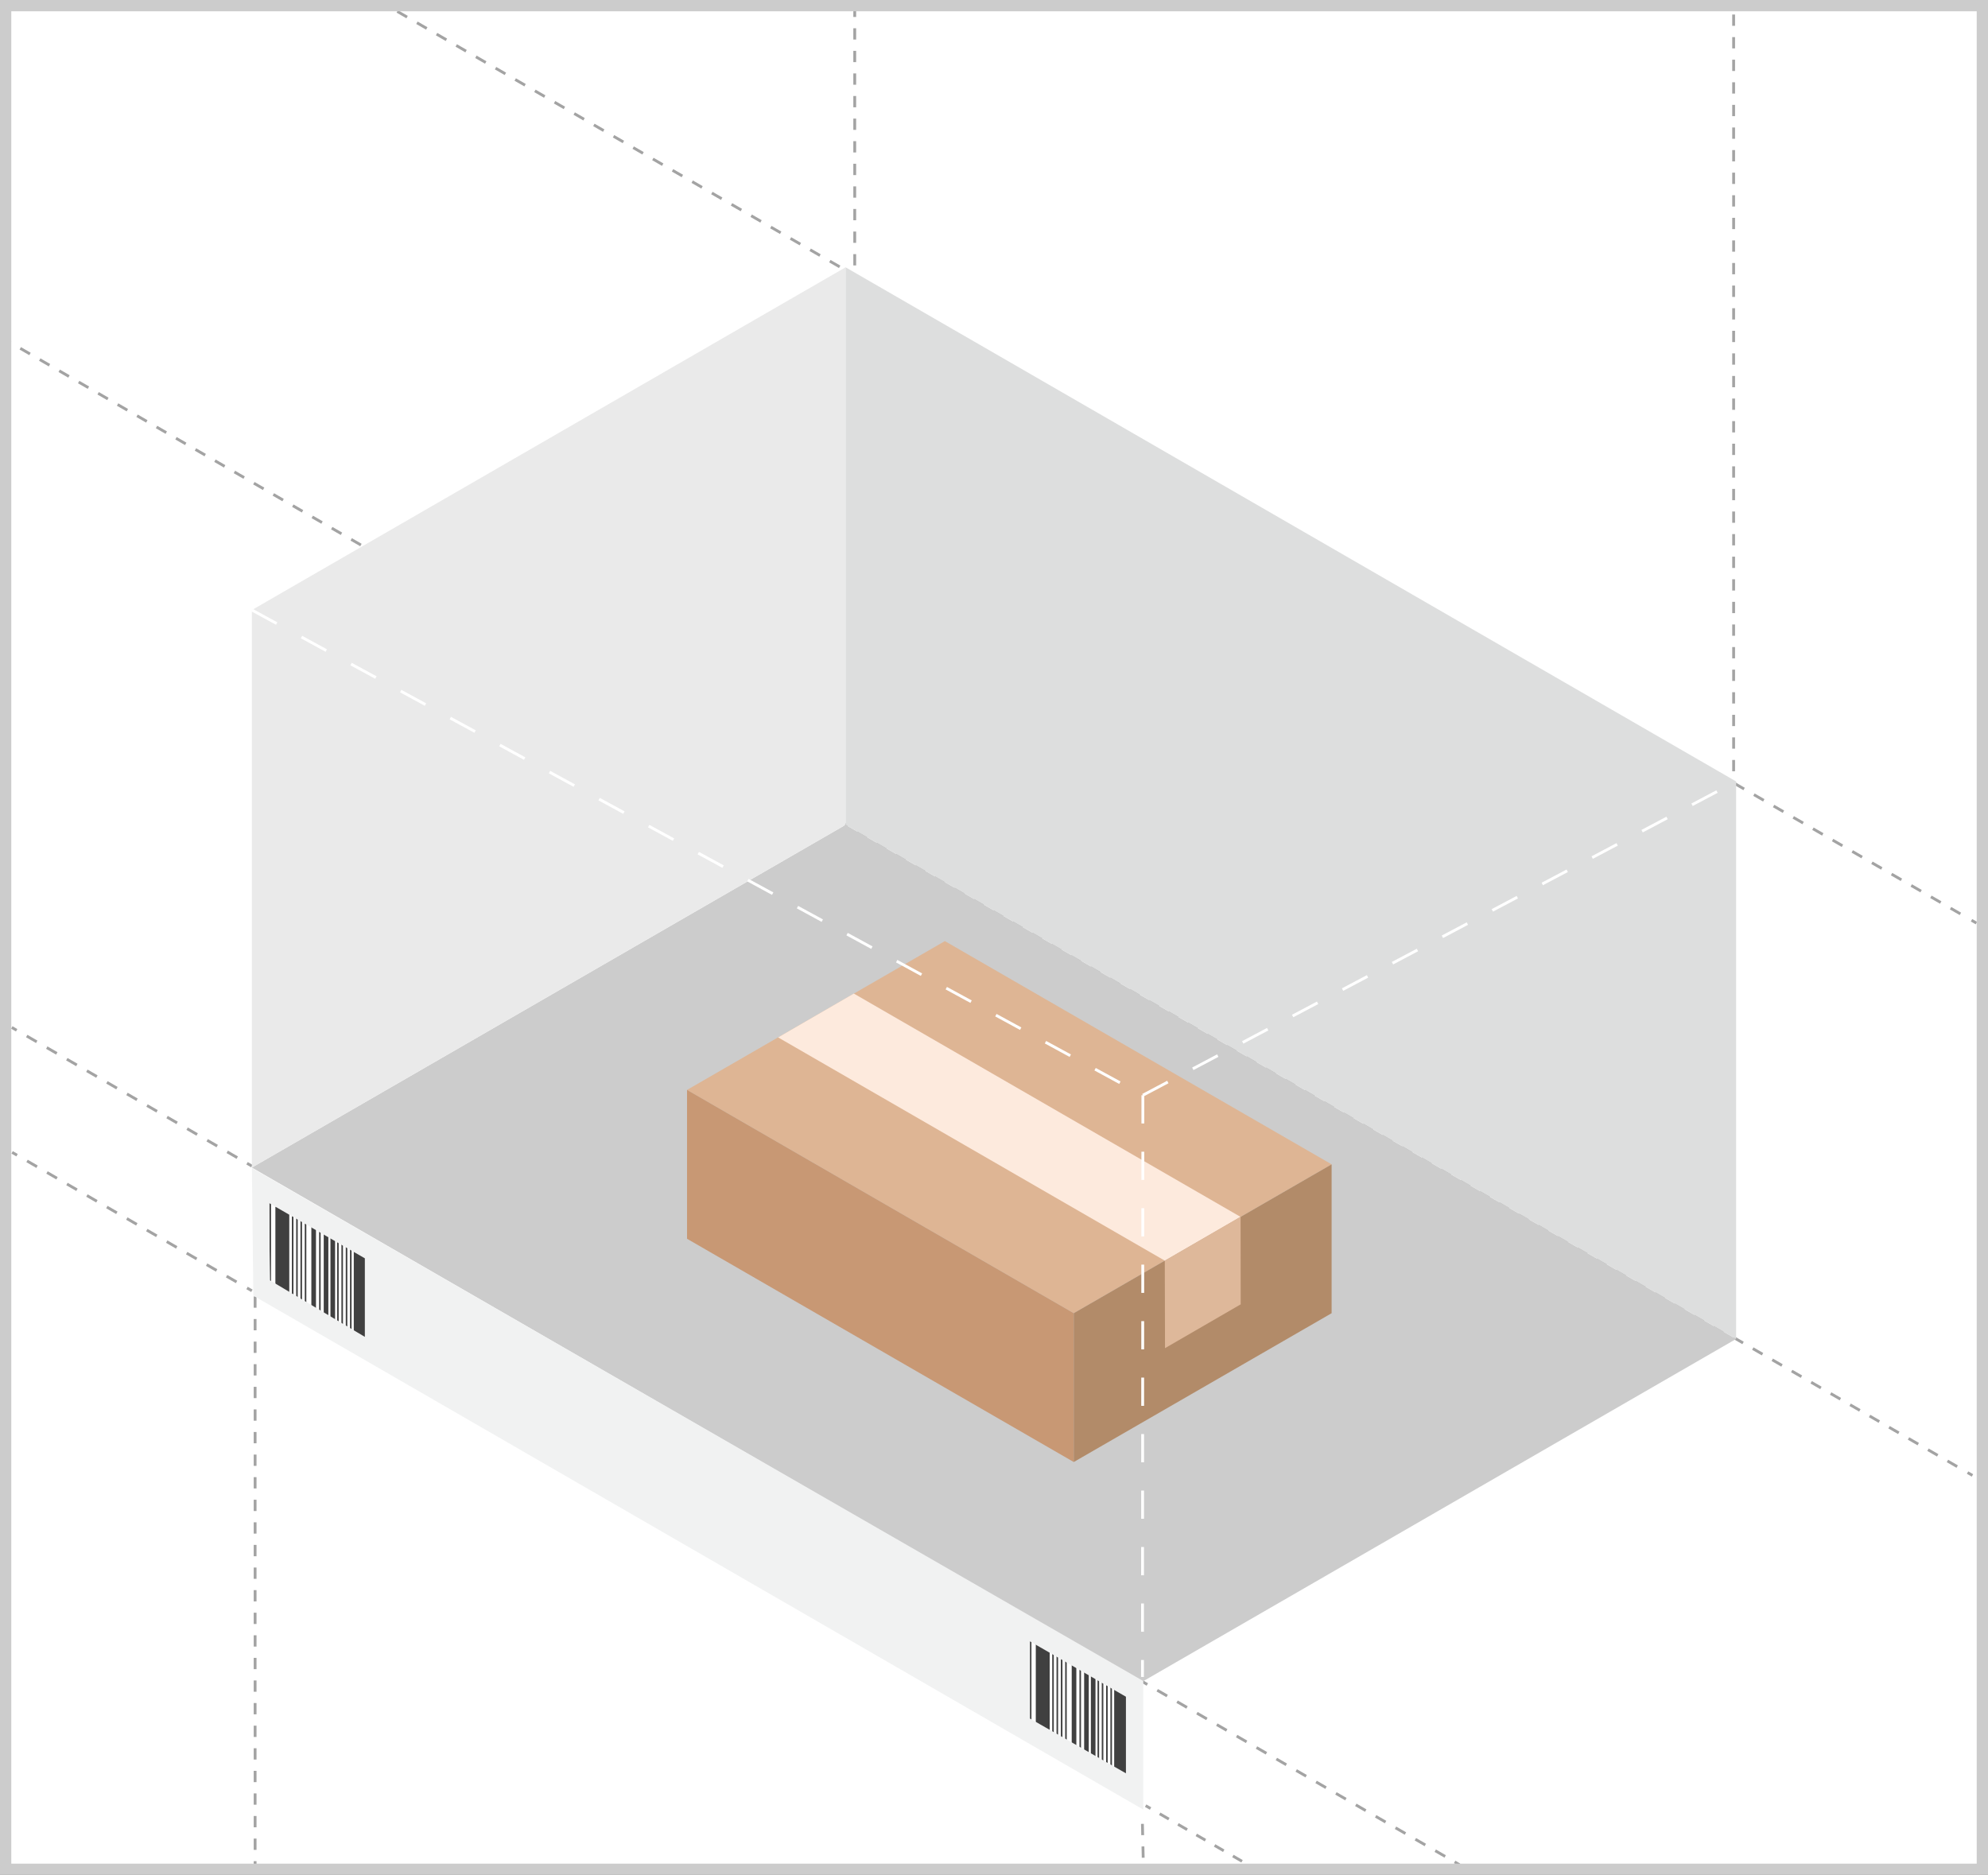 <svg xmlns="http://www.w3.org/2000/svg" viewBox="0 0 352 332"><rect x="0" y="0" width="352" height="332" fill="#333333" stroke="none"/><defs><style>.cls-1{fill:#fff;}.cls-10,.cls-11,.cls-2,.cls-22,.cls-3,.cls-4,.cls-5,.cls-6,.cls-7,.cls-8,.cls-9{fill:none;}.cls-10,.cls-2,.cls-3,.cls-4,.cls-5,.cls-6,.cls-7,.cls-8,.cls-9{stroke:#a3a3a3;}.cls-10,.cls-2,.cls-22,.cls-3,.cls-4,.cls-5,.cls-6,.cls-7,.cls-8,.cls-9{stroke-linejoin:round;stroke-width:0.5px;}.cls-3{stroke-dasharray:2.05 2.05;}.cls-4{stroke-dasharray:2.04 2.04;}.cls-5{stroke-dasharray:1.87 1.87;}.cls-6{stroke-dasharray:2.03 2.03;}.cls-7{stroke-dasharray:1.99 1.99;}.cls-8{stroke-dasharray:2.01 2.01;}.cls-9{stroke-dasharray:2;}.cls-10,.cls-22{stroke-dasharray:5;}.cls-11{stroke:#ccc;stroke-miterlimit:10;stroke-width:2px;}.cls-12{opacity:0.75;}.cls-13{fill:#ccc;}.cls-14{fill:#eaeaea;}.cls-15{fill:#dddede;}.cls-16{fill:#f1f2f2;}.cls-17{fill:#deb594;}.cls-18{fill:#c89874;}.cls-19{fill:#b28b69;}.cls-20{fill:#fdeadd;}.cls-21{fill:#deb89a;}.cls-22{stroke:#fff;}</style></defs><title>Asset 2</title><g id="Layer_2" data-name="Layer 2"><g id="Layer_1-2" data-name="Layer 1"><rect class="cls-1" x="1" y="1" width="350" height="330"/><line class="cls-2" x1="2.09" y1="181.93" x2="2.95" y2="182.43"/><line class="cls-3" x1="4.73" y1="183.45" x2="42.85" y2="205.47"/><line class="cls-2" x1="43.74" y1="205.98" x2="44.6" y2="206.48"/><line class="cls-2" x1="2.15" y1="204.05" x2="3.02" y2="204.55"/><line class="cls-4" x1="4.79" y1="205.57" x2="42.85" y2="227.55"/><line class="cls-2" x1="43.74" y1="228.06" x2="44.6" y2="228.56"/><line class="cls-2" x1="202.85" y1="319.73" x2="203.72" y2="320.23"/><line class="cls-5" x1="205.34" y1="321.17" x2="220.7" y2="330.03"/><line class="cls-2" x1="221.5" y1="330.5" x2="222.37" y2="331"/><line class="cls-2" x1="202.28" y1="297.77" x2="203.15" y2="298.27"/><line class="cls-6" x1="204.9" y1="299.29" x2="256.68" y2="329.18"/><line class="cls-2" x1="257.56" y1="329.69" x2="258.42" y2="330.19"/><line class="cls-2" x1="1" y1="60.19" x2="1.87" y2="60.69"/><line class="cls-7" x1="3.59" y1="61.68" x2="347.52" y2="260.25"/><line class="cls-2" x1="348.38" y1="260.75" x2="349.25" y2="261.25"/><line class="cls-2" x1="67.73" y1="0.52" x2="68.6" y2="1.02"/><line class="cls-8" x1="70.34" y1="2.02" x2="348.21" y2="162.45"/><line class="cls-2" x1="349.08" y1="162.95" x2="349.95" y2="163.45"/><line class="cls-9" x1="306.96" y1="2.57" x2="306.96" y2="237.12"/><line class="cls-9" x1="151.34" y1="1" x2="151.34" y2="47.33"/><line class="cls-9" x1="45.17" y1="229.56" x2="45.17" y2="330.41"/><line class="cls-9" x1="202.28" y1="322.95" x2="202.44" y2="329.93"/><path class="cls-10" d="M316.4,158.37"/><path class="cls-10" d="M211.36,213.93"/><rect class="cls-11" x="1" y="1" width="350" height="330"/><g class="cls-12"><rect x="48.76" y="213.67" width="2.46" height="16.31"/><rect x="62.64" y="220.95" width="2.46" height="16.31"/><rect x="55.13" y="216.88" width="0.82" height="16.31"/><rect x="57.32" y="217.58" width="0.82" height="16.31"/><rect x="58.51" y="219.05" width="0.82" height="16.31"/><rect x="51.68" y="215.01" width="0.28" height="16.31"/><rect x="47.71" y="212.98" width="0.28" height="16.31"/><rect x="52.44" y="215.66" width="0.28" height="16.31"/><rect x="53.2" y="216.01" width="0.28" height="16.31"/><rect x="53.96" y="216.66" width="0.28" height="16.31"/><rect x="59.69" y="219.18" width="0.28" height="16.31"/><rect x="60.45" y="219.83" width="0.28" height="16.31"/><rect x="61.22" y="220.18" width="0.28" height="16.31"/><rect x="61.97" y="220.83" width="0.28" height="16.31"/><rect x="56.5" y="217.58" width="0.28" height="16.31"/></g><g class="cls-12"><rect x="183.4" y="290.64" width="2.46" height="16.31"/><rect x="197.28" y="297.91" width="2.46" height="16.31"/><rect x="189.76" y="293.85" width="0.82" height="16.31"/><rect x="191.96" y="294.54" width="0.82" height="16.31"/><rect x="193.15" y="296.01" width="0.82" height="16.31"/><rect x="186.31" y="291.97" width="0.28" height="16.31"/><rect x="182.35" y="289.94" width="0.28" height="16.31"/><rect x="187.07" y="292.62" width="0.28" height="16.31"/><rect x="187.84" y="292.97" width="0.28" height="16.31"/><rect x="188.6" y="293.62" width="0.28" height="16.31"/><rect x="194.33" y="296.15" width="0.28" height="16.31"/><rect x="195.08" y="296.79" width="0.28" height="16.31"/><rect x="195.85" y="297.15" width="0.28" height="16.31"/><rect x="196.61" y="297.79" width="0.28" height="16.31"/><rect x="191.13" y="294.54" width="0.28" height="16.31"/></g><polygon class="cls-13" points="44.6 206.74 149.72 146.05 307.4 237.09 202.28 297.77 44.6 206.74"/><polygon class="cls-14" points="44.6 108.02 44.6 206.74 149.72 146.05 149.72 47.33 44.6 108.02"/><polygon class="cls-15" points="149.72 47.33 149.72 146.05 307.4 237.09 307.4 138.37 149.72 47.33"/><path class="cls-16" d="M44.6,206.83l.26,22.59,157.57,91V297.66Zm20,29.89-16.78-10L47.6,213l17,9.81ZM199.36,314l-17-9.7V290.63l17,9.81Z"/><polygon class="cls-17" points="121.65 192.99 167.3 166.64 235.78 206.17 190.12 232.53 121.65 192.99"/><polygon class="cls-18" points="121.65 219.35 121.65 192.99 190.12 232.53 190.12 258.88 121.65 219.35"/><polygon class="cls-19" points="235.78 232.53 190.12 258.88 190.12 232.53 235.78 206.17 235.78 232.53"/><polygon class="cls-20" points="219.65 215.47 206.25 223.23 137.77 183.69 151.18 175.93 219.65 215.47"/><polygon class="cls-21" points="219.66 215.45 219.68 230.96 206.28 238.72 206.24 223.22 219.66 215.45"/><line class="cls-22" x1="44.6" y1="108.02" x2="202.36" y2="193.93"/><line class="cls-22" x1="202.36" y1="193.93" x2="202.29" y2="296.94"/><line class="cls-22" x1="202.36" y1="193.93" x2="307.4" y2="138.37"/></g></g></svg>